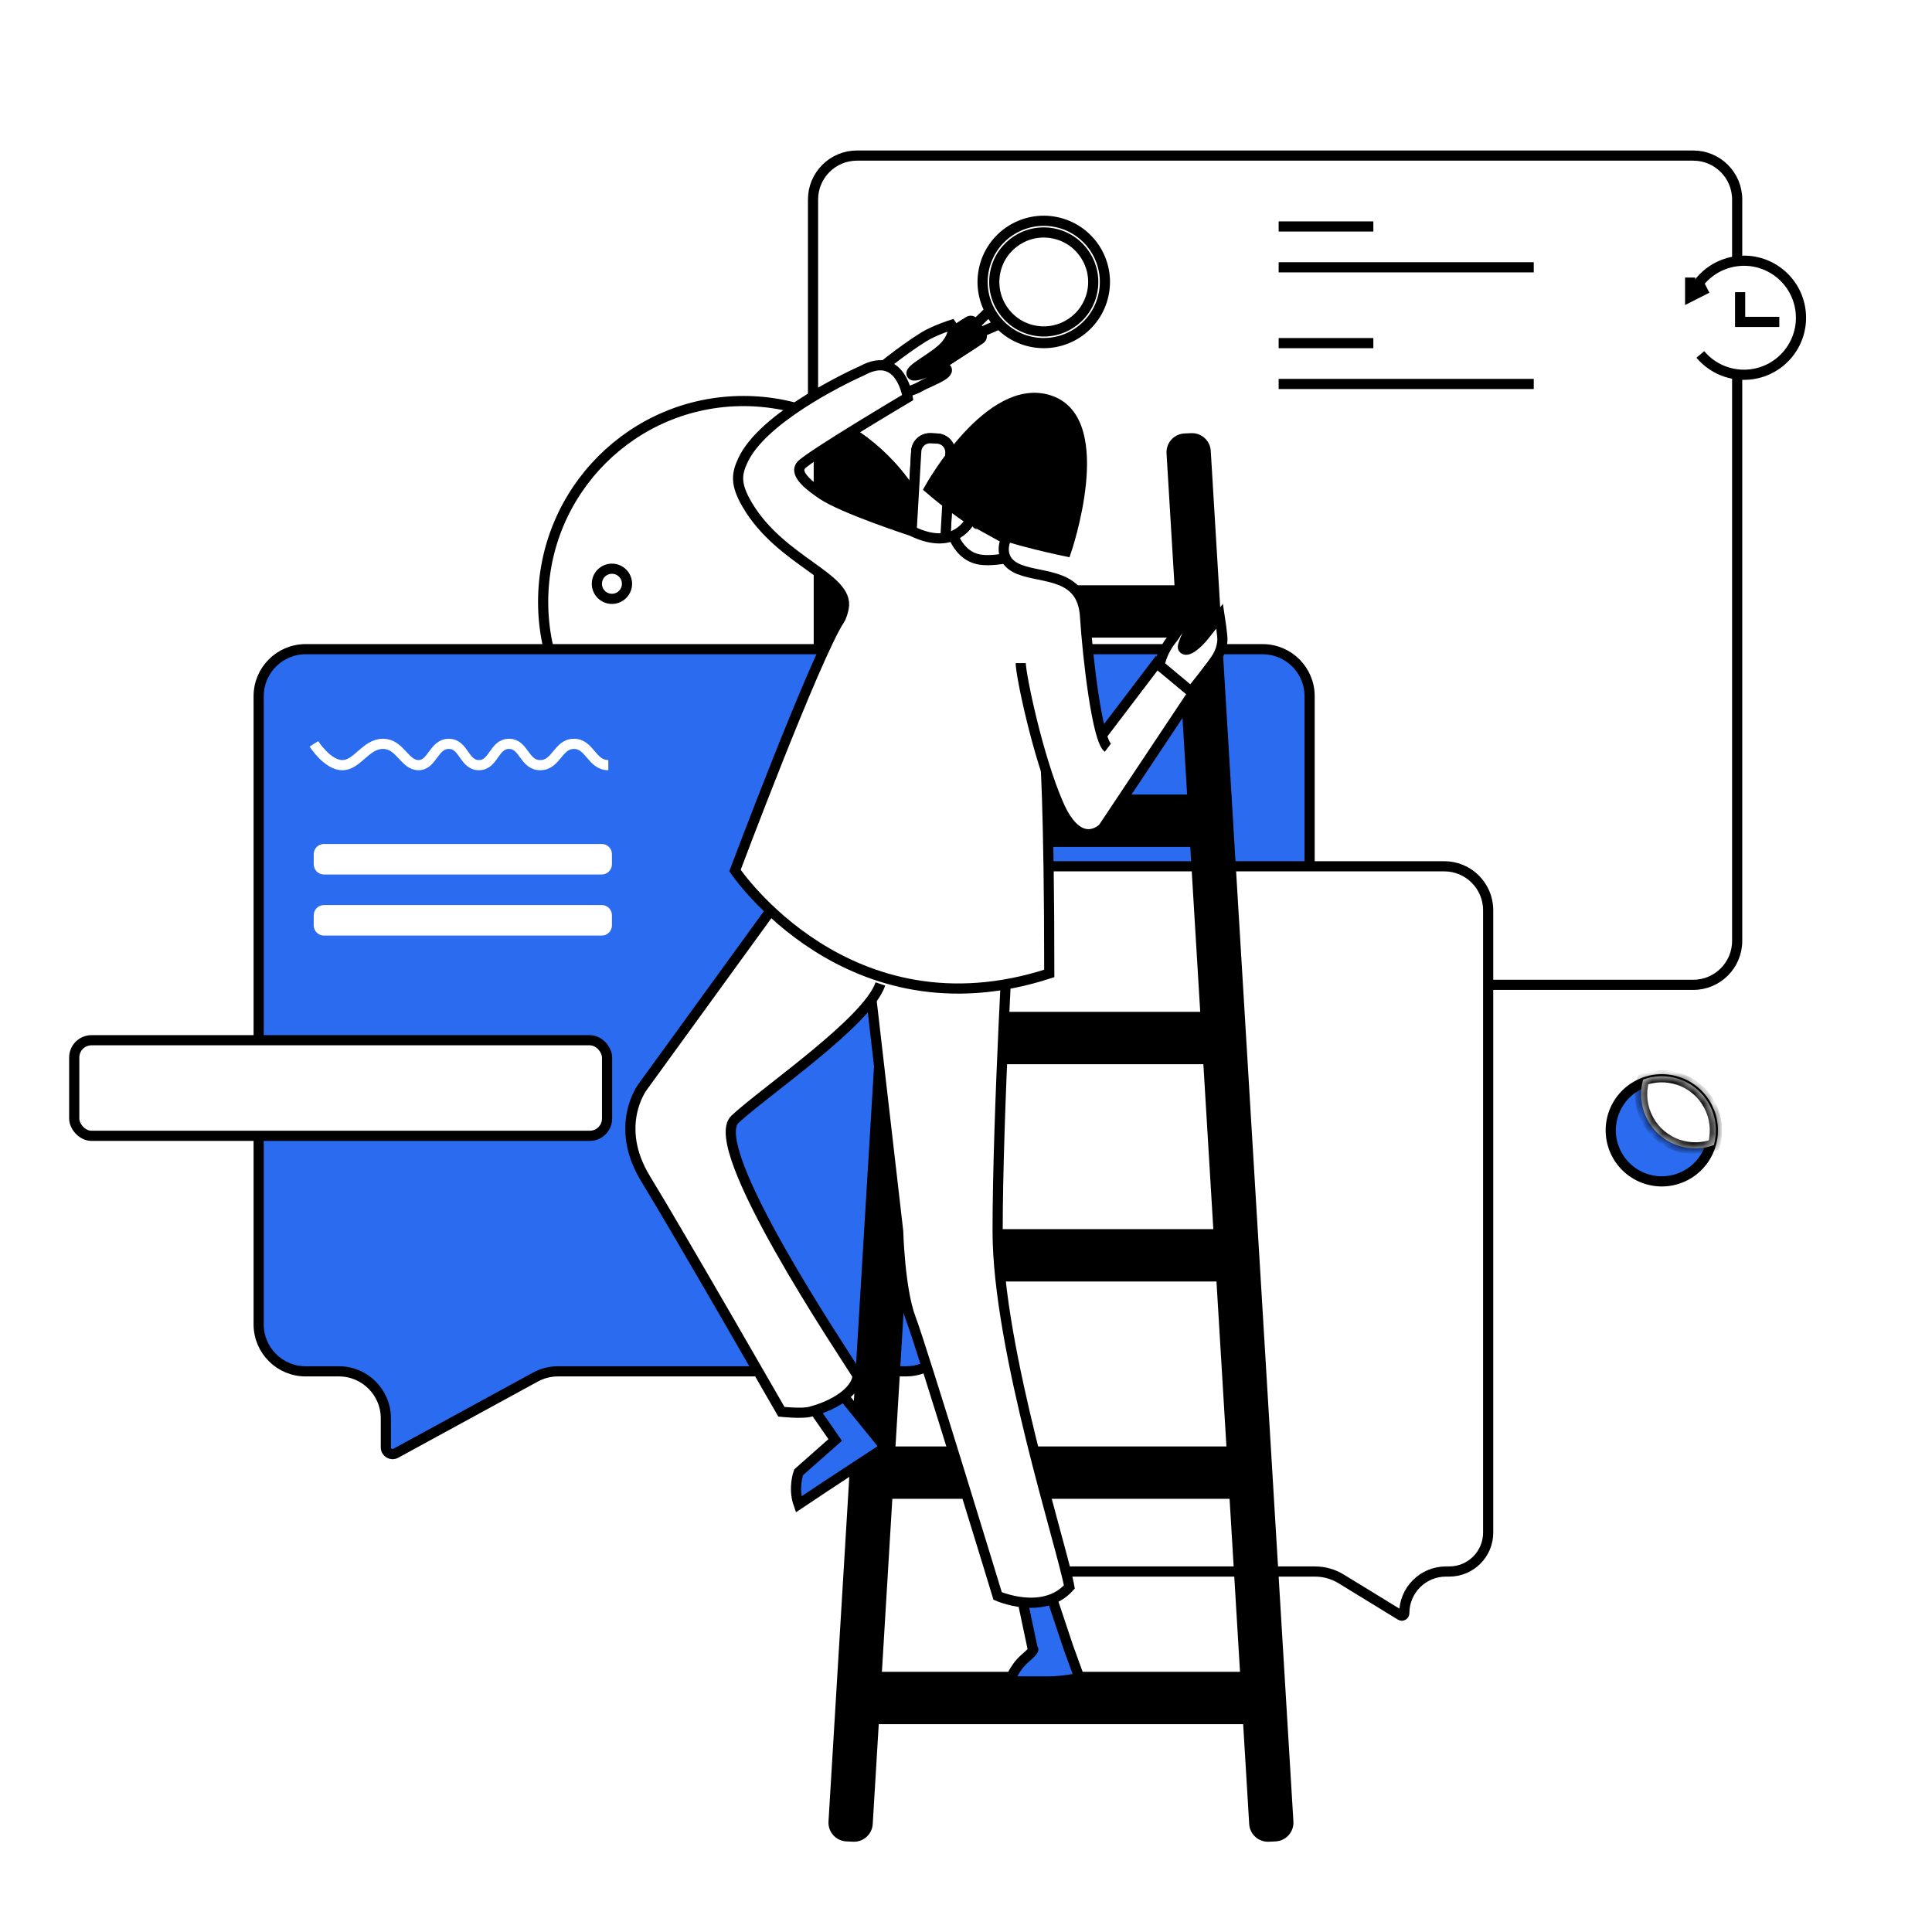 <svg width="190" height="190" viewBox="0 0 190 190" fill="none" xmlns="http://www.w3.org/2000/svg">
    <rect width="190" height="190" fill="white" />
    <path
      d="M79.957 19.618C79.957 17.233 81.89 15.3 84.275 15.3H166.521C168.906 15.3 170.839 17.233 170.839 19.618V92.534C170.839 94.919 168.906 96.852 166.521 96.852H161.437H153.479H84.275C81.89 96.852 79.957 94.919 79.957 92.534V19.618Z"
      stroke="black"
      strokeWidth="0.6"
    />
    <path
      d="M92.814 59.194C92.814 70.105 83.993 78.948 73.114 78.948C62.234 78.948 53.414 70.105 53.414 59.194C53.414 48.282 62.234 39.439 73.114 39.439C83.993 39.439 92.814 48.282 92.814 59.194Z"
      fill="white"
      stroke="black"
      strokeWidth="0.6"
    />
    <path
      d="M92.814 59.194C92.814 67.476 87.731 74.568 80.523 77.504V40.884C87.731 43.82 92.814 50.912 92.814 59.194Z"
      fill="black"
      stroke="black"
      strokeWidth="0.6"
    />
    <circle cx="60.18" cy="57.411" r="1.482" fill="white" stroke="black" strokeWidth="0.6" />
    <path
      fillRule="evenodd"
      clipRule="evenodd"
      d="M96.416 108.538L93.696 130.805C93.413 133.122 91.446 134.863 89.112 134.863H54.866C54.093 134.863 53.333 135.057 52.654 135.428L38.922 142.922C38.482 143.162 37.946 142.844 37.946 142.343V139.481C37.946 136.931 35.878 134.863 33.328 134.863H30.056C27.506 134.863 25.438 132.796 25.438 130.245V68.462C25.438 65.911 27.506 63.844 30.056 63.844H124.174C126.725 63.844 128.792 65.911 128.792 68.462V89.321"
      fill="#2B6BEF"
    />
    <path
      d="M96.416 108.538L93.696 130.805C93.413 133.122 91.446 134.863 89.112 134.863H54.866C54.093 134.863 53.333 135.057 52.654 135.428L38.922 142.922C38.482 143.162 37.946 142.844 37.946 142.343V139.481C37.946 136.931 35.878 134.863 33.328 134.863H30.056C27.506 134.863 25.438 132.796 25.438 130.245V68.462C25.438 65.911 27.506 63.844 30.056 63.844H124.174C126.725 63.844 128.792 65.911 128.792 68.462V89.321"
      stroke="black"
      strokeWidth="0.6"
    />
    <path
      d="M98.206 88.656C98.576 86.638 100.34 85.193 102.398 85.193H142.033C144.418 85.193 146.351 87.126 146.351 89.511V150.725C146.351 152.837 144.639 154.549 142.527 154.549H142.2C139.937 154.549 138.103 156.384 138.103 158.646C138.103 158.836 137.895 158.952 137.734 158.853L131.893 155.274C131.12 154.8 130.23 154.549 129.323 154.549H102.467C100.38 154.549 98.599 153.063 98.253 151.011C97.038 143.802 94.576 128.048 94.576 118.785C94.576 109.64 96.976 95.367 98.206 88.656Z"
      fill="white"
      stroke="black"
      strokeWidth="0.6"
    />
    <path d="M125.747 22.271H135.06" stroke="black" strokeWidth="0.6" />
    <path d="M125.747 33.744H135.06" stroke="black" strokeWidth="0.6" />
    <path d="M125.747 26.287H150.835" stroke="black" strokeWidth="0.6" />
    <path d="M125.747 37.76H150.835" stroke="black" strokeWidth="0.6" />
    <path
      fillRule="evenodd"
      clipRule="evenodd"
      d="M60.18 91.008C60.18 91.56 59.733 92.008 59.18 92.008H31.854C31.301 92.008 30.854 91.56 30.854 91.008V90.008C30.854 89.456 31.301 89.008 31.854 89.008H59.18C59.733 89.008 60.18 89.456 60.18 90.008V91.008Z"
      fill="white"
    />
    <path
      fillRule="evenodd"
      clipRule="evenodd"
      d="M60.18 85C60.18 85.552 59.733 86 59.18 86H31.854C31.301 86 30.854 85.552 30.854 85V84C30.854 83.448 31.301 83 31.854 83H59.18C59.733 83 60.18 83.448 60.18 84V85Z"
      fill="white"
    />
    <rect x="7.3" y="102.3" width="52.4" height="9.4" rx="1.7" fill="white" stroke="black" strokeWidth="0.6" />
    <path
      fillRule="evenodd"
      clipRule="evenodd"
      d="M96.152 32.803L98.19 31.926L97.284 30.597L95.632 32.2L96.152 32.803Z"
      fill="white"
      stroke="black"
      strokeWidth="0.6"
    />
    <circle cx="102.647" cy="27.727" r="6.014" transform="rotate(12 102.647 27.727)" fill="white" stroke="black" strokeWidth="0.6" />
    <circle cx="102.647" cy="27.729" r="4.866" transform="rotate(12 102.647 27.729)" fill="white" stroke="black" strokeWidth="0.6" />
    <path
      d="M94.81 31.902C94.976 31.794 95.199 31.841 95.307 32.008L96.047 33.148C96.156 33.314 96.108 33.537 95.942 33.645L87.741 38.971C87.574 39.079 87.352 39.032 87.243 38.865L86.503 37.725C86.395 37.559 86.442 37.336 86.609 37.228L94.81 31.902Z"
      fill="black"
      stroke="black"
      strokeWidth="0.6"
    />
    <path
      d="M95.263 31.607C95.43 31.499 95.653 31.546 95.761 31.713L96.501 32.853C96.61 33.019 96.562 33.242 96.396 33.35L88.516 38.468C88.349 38.576 88.126 38.529 88.018 38.362L87.278 37.222C87.17 37.055 87.217 36.832 87.384 36.724L95.263 31.607Z"
      fill="black"
      stroke="black"
      strokeWidth="0.6"
    />
    <rect x="83.663" y="164.913" width="39.767" height="4.149" fill="black" stroke="black" strokeWidth="0.6" />
    <rect x="86.037" y="142.749" width="36.601" height="4.149" fill="black" stroke="black" strokeWidth="0.6" />
    <rect x="87.621" y="121.378" width="33.435" height="4.149" fill="black" stroke="black" strokeWidth="0.6" />
    <rect x="89.204" y="100.009" width="30.269" height="4.149" fill="black" stroke="black" strokeWidth="0.6" />
    <rect x="89.995" y="78.638" width="28.686" height="4.149" fill="black" stroke="black" strokeWidth="0.6" />
    <rect x="91.578" y="58.058" width="25.52" height="4.149" fill="black" stroke="black" strokeWidth="0.6" />
    <path
      d="M90.105 44.365C90.15 43.629 90.777 43.065 91.513 43.098L92.17 43.128C92.922 43.162 93.501 43.806 93.456 44.557L85.328 179.355C85.283 180.091 84.656 180.656 83.919 180.622L83.263 180.592C82.511 180.558 81.932 179.915 81.977 179.163L90.105 44.365Z"
      fill="black"
      stroke="black"
      strokeWidth="0.6"
    />
    <path
      d="M90.108 44.371C90.151 43.632 90.78 43.066 91.519 43.101L92.176 43.132C92.926 43.168 93.503 43.809 93.459 44.558L92.627 58.864L89.284 58.532L90.108 44.371Z"
      fill="white"
      stroke="black"
      strokeWidth="0.6"
    />
    <path
      d="M117.163 43.098C117.9 43.065 118.527 43.629 118.571 44.365L126.699 179.163C126.745 179.915 126.166 180.558 125.414 180.592L124.757 180.622C124.02 180.656 123.393 180.091 123.349 179.355L115.221 44.557C115.176 43.806 115.754 43.162 116.506 43.128L117.163 43.098Z"
      fill="black"
      stroke="black"
      strokeWidth="0.6"
    />
    <path
      fillRule="evenodd"
      clipRule="evenodd"
      d="M83.587 88.754L81.972 94.618L86.235 99.783L97.471 96.03L94.169 90.393L83.587 88.754Z"
      fill="white"
    />
    <path
      fillRule="evenodd"
      clipRule="evenodd"
      d="M79.956 138.467L82.134 141.612L78.538 144.792C78.538 144.792 77.965 146.333 78.538 147.945C81.541 145.925 87.043 142.341 87.043 142.341L83.043 137.414"
      fill="#2B6BEF"
    />
    <path
      d="M79.956 138.467L82.134 141.612L78.538 144.792C78.538 144.792 77.965 146.333 78.538 147.945C81.541 145.925 87.043 142.341 87.043 142.341L83.043 137.414"
      stroke="black"
      strokeWidth="0.6"
    />
    <path
      fillRule="evenodd"
      clipRule="evenodd"
      d="M100.502 157.137L101.564 162.168C101.564 162.168 101.928 162.12 100.795 163.099C99.662 164.079 99.308 165.36 99.308 165.36C99.308 165.36 101.521 165.36 103.089 165.36C104.657 165.36 106.153 165 106.153 165L105.044 161.949L103.089 156.084L100.502 157.137Z"
      fill="#2B6BEF"
      stroke="black"
      strokeWidth="0.6"
    />
    <path
      fillRule="evenodd"
      clipRule="evenodd"
      d="M85.706 98.339L88.328 121.072C88.328 121.072 88.485 126.835 89.57 129.667C90.656 132.498 98.11 156.953 98.11 156.953C98.11 156.953 102.588 158.932 105.165 156.071C104.518 152.327 98.11 132.654 98.11 121.106C98.11 109.558 99.297 89.254 99.297 89.254"
      fill="white"
    />
    <path
      d="M85.706 98.339C85.706 98.339 88.328 121.072 88.328 121.072C88.328 121.072 88.485 126.835 89.57 129.667C90.656 132.498 98.11 156.953 98.11 156.953C98.11 156.953 102.588 158.932 105.165 156.071C104.518 152.327 98.11 132.654 98.11 121.106C98.11 109.558 99.297 89.254 99.297 89.254"
      stroke="black"
      strokeWidth="0.6"
    />
    <path
      fillRule="evenodd"
      clipRule="evenodd"
      d="M78.391 85.957L63.192 106.901C63.192 106.901 60.3 110.721 63.499 115.939C66.698 121.158 76.844 138.838 76.844 138.838C76.844 138.838 78.859 139.056 79.676 138.838C82.821 137.999 84.33 136.39 84.33 135.26C82.866 132.923 69.35 112.816 72.282 110.073C75.214 107.33 85.331 100.478 86.58 96.765"
      fill="white"
    />
    <path
      d="M78.391 85.957L63.192 106.901C63.192 106.901 60.3 110.721 63.499 115.939C66.698 121.158 76.844 138.838 76.844 138.838C76.844 138.838 78.859 139.056 79.676 138.838C82.821 137.999 84.33 136.39 84.33 135.26C82.866 132.923 69.35 112.816 72.282 110.073C75.214 107.33 85.331 100.478 86.58 96.765"
      stroke="black"
      strokeWidth="0.6"
    />
    <path
      fillRule="evenodd"
      clipRule="evenodd"
      d="M95.457 51.1L98.362 67.161L107.243 73.726L108.583 73.132L106.705 67.161L101.182 57.758L97.665 54.225L97.32 51.1H95.457Z"
      fill="white"
    />
    <path
      fillRule="evenodd"
      clipRule="evenodd"
      d="M104.848 54.225C104.848 54.225 99.341 53.09 97.082 52.053C94.823 51.016 91.397 48.051 91.397 48.051C91.397 48.051 97.356 37.327 103.289 39.392C109.223 41.457 104.848 54.225 104.848 54.225Z"
      fill="black"
      stroke="black"
      strokeWidth="0.6"
    />
    <path
      fillRule="evenodd"
      clipRule="evenodd"
      d="M93.574 31.95C93.574 31.95 94.062 32.606 93.074 33.86C92.087 35.114 89.325 36.285 89.66 36.822C89.996 37.359 92.72 35.691 93.084 36.275C93.449 36.858 91.17 37.599 90.533 37.997C89.896 38.395 88.255 38.821 88.255 38.821C88.255 38.821 86.589 36.315 86.279 36.509C86.069 36.64 88.572 34.551 90.802 33.158C91.866 32.493 93.574 31.95 93.574 31.95Z"
      fill="white"
      stroke="black"
      strokeWidth="0.6"
    />
    <path
      fillRule="evenodd"
      clipRule="evenodd"
      d="M95.457 51.1C95.457 51.1 94.011 54.342 89.695 52.235C89.597 52.187 82.914 50.029 80.825 48.606C79.792 47.903 78.037 46.642 78.782 45.758C79.528 44.874 89.27 39.093 89.27 39.093C89.27 39.093 88.619 34.451 84.898 36.397C82.414 37.519 74.895 41.286 73.05 45.289C72.448 46.595 72.282 47.598 73.488 49.648C76.797 55.267 83.57 56.788 82.972 59.801C82.913 60.1 82.777 60.63 82.562 60.959C80.179 64.605 72.282 85.609 72.282 85.609C72.282 85.609 83.395 102.165 103.189 95.733C103.189 79.187 102.766 74.139 102.766 74.139"
      fill="white"
    />
    <path
      d="M95.457 51.1C95.457 51.1 94.011 54.342 89.695 52.235C89.597 52.187 82.914 50.029 80.825 48.606C79.792 47.903 78.037 46.642 78.782 45.758C79.528 44.874 89.27 39.093 89.27 39.093C89.27 39.093 88.619 34.451 84.898 36.397C82.414 37.519 74.895 41.286 73.05 45.289C72.448 46.595 72.282 47.598 73.488 49.648C76.797 55.267 83.57 56.788 82.972 59.801C82.913 60.1 82.777 60.63 82.562 60.959C80.179 64.605 72.282 85.609 72.282 85.609C72.282 85.609 83.395 102.165 103.189 95.733C103.189 79.187 102.766 74.139 102.766 74.139"
      stroke="black"
      strokeWidth="0.6"
    />
    <path
      fillRule="evenodd"
      clipRule="evenodd"
      d="M108.482 72.152L113.76 65.211L117.321 68.164L108.482 81.432C108.482 81.432 106.169 83.832 104.104 79.113C102.039 74.394 100.382 66.352 100.382 65.211"
      fill="white"
    />
    <path
      d="M108.482 72.152L113.76 65.211L117.321 68.164L108.482 81.432C108.482 81.432 106.169 83.832 104.104 79.113C102.039 74.394 100.382 66.352 100.382 65.211"
      stroke="black"
      strokeWidth="0.6"
    />
    <path
      fillRule="evenodd"
      clipRule="evenodd"
      d="M95.457 51.1L98.93 53.009C98.93 53.009 97.916 55.076 100.242 55.999C102.569 56.921 106.431 56.352 106.705 60.6C106.978 64.847 107.911 72.75 108.949 73.534"
      fill="white"
    />
    <path
      d="M95.457 51.1L98.93 53.009C98.93 53.009 97.916 55.076 100.242 55.999C102.569 56.921 106.431 56.352 106.705 60.6C106.978 64.847 107.911 72.75 108.949 73.534"
      stroke="black"
      strokeWidth="0.6"
    />
    <path
      fillRule="evenodd"
      clipRule="evenodd"
      d="M116.735 60.8C116.735 60.8 115.841 61.948 115.576 62.411C115.312 62.875 115.154 62.875 114.654 63.751C114.155 64.628 114.034 65.423 114.034 65.423L117.128 68.005C117.128 68.005 119.376 65.222 119.74 64.552C119.945 64.172 120.145 63.764 120.214 63.001C120.252 62.574 119.945 60.588 119.945 60.588C119.945 60.588 119.037 61.731 118.429 62.506C117.82 63.28 116.72 64.273 116.357 63.751C116.166 63.476 117.017 62.104 117.128 61.158C117.158 60.908 116.735 60.8 116.735 60.8Z"
      fill="white"
      stroke="black"
      strokeWidth="0.6"
      strokeLinejoin="round"
    />
    <path
      d="M93.856 52.893C93.976 53.269 94.644 54.56 96 54.952C96.71 55.157 97.643 55.104 98.713 54.952"
      stroke="black"
      strokeWidth="0.6"
    />
    <circle r="5.02" transform="matrix(-0.951 -0.309 -0.309 0.951 163.427 111.16)" fill="#2B6BEF" stroke="black" strokeWidth="0.6" />
    <mask id="path-50-inside-1_19895_114097" fill="white">
      <path
        fillRule="evenodd"
        clipRule="evenodd"
        d="M168.546 112.609C169.322 109.872 167.8 106.988 165.071 106.102C163.891 105.719 162.675 105.769 161.595 106.166C160.819 108.903 162.342 111.787 165.071 112.673C166.25 113.056 167.466 113.006 168.546 112.609Z"
      />
    </mask>
    <path
      fillRule="evenodd"
      clipRule="evenodd"
      d="M168.546 112.609C169.322 109.872 167.8 106.988 165.071 106.102C163.891 105.719 162.675 105.769 161.595 106.166C160.819 108.903 162.342 111.787 165.071 112.673C166.25 113.056 167.466 113.006 168.546 112.609Z"
      fill="white"
    />
    <path
      d="M168.546 112.609L168.753 113.172L169.04 113.067L169.123 112.772L168.546 112.609ZM165.071 106.102L164.885 106.672L165.071 106.102ZM161.595 106.166L161.389 105.603L161.102 105.708L161.018 106.002L161.595 106.166ZM165.071 112.673L164.885 113.244H164.885L165.071 112.673ZM169.123 112.772C169.987 109.726 168.293 106.518 165.256 105.531L164.885 106.672C167.306 107.459 168.657 110.017 167.968 112.445L169.123 112.772ZM165.256 105.531C163.944 105.105 162.59 105.161 161.389 105.603L161.802 106.729C162.761 106.377 163.838 106.332 164.885 106.672L165.256 105.531ZM161.018 106.002C160.154 109.049 161.848 112.257 164.885 113.244L165.256 112.103C162.835 111.316 161.484 108.758 162.173 106.33L161.018 106.002ZM164.885 113.244C166.197 113.67 167.551 113.613 168.753 113.172L168.339 112.046C167.38 112.398 166.303 112.443 165.256 112.103L164.885 113.244Z"
      fill="black"
      mask="url(#path-50-inside-1_19895_114097)"
    />
    <path
      d="M30.871 73.152C30.871 73.152 32.198 75.247 33.671 75.247C35.145 75.247 35.964 73.152 37.661 73.152C39.357 73.152 39.776 75.247 41.155 75.247C42.534 75.247 42.638 73.152 44.137 73.152C45.635 73.152 45.617 75.247 47.098 75.247C48.578 75.247 48.562 73.152 50.058 73.152C51.553 73.152 51.532 75.247 53.127 75.247C54.723 75.247 54.868 73.152 56.439 73.152C58.01 73.152 58.185 75.247 59.823 75.247"
      stroke="white"
      strokeWidth="0.6"
    />
    <path
      fillRule="evenodd"
      clipRule="evenodd"
      d="M167.216 34.859C168.397 36.259 170.238 37.054 172.192 36.815C175.266 36.437 177.452 33.639 177.074 30.565C176.697 27.491 173.899 25.305 170.825 25.683C168.762 25.936 167.099 27.279 166.342 29.065"
      fill="white"
    />
    <path
      d="M167.216 34.859C168.397 36.259 170.238 37.054 172.192 36.815C175.266 36.437 177.452 33.639 177.074 30.565C176.697 27.491 173.899 25.305 170.825 25.683C168.762 25.936 167.099 27.279 166.342 29.065"
      stroke="black"
      strokeWidth="0.6"
    />
    <path d="M166.215 27.293V29.184L167.879 28.339" stroke="black" strokeWidth="0.6" strokeLinecap="round" strokeLinejoin="round" />
    <path d="M171.13 28.734V31.657H174.983" stroke="black" strokeWidth="0.6" strokeLinecap="round" strokeLinejoin="round" />
  </svg>